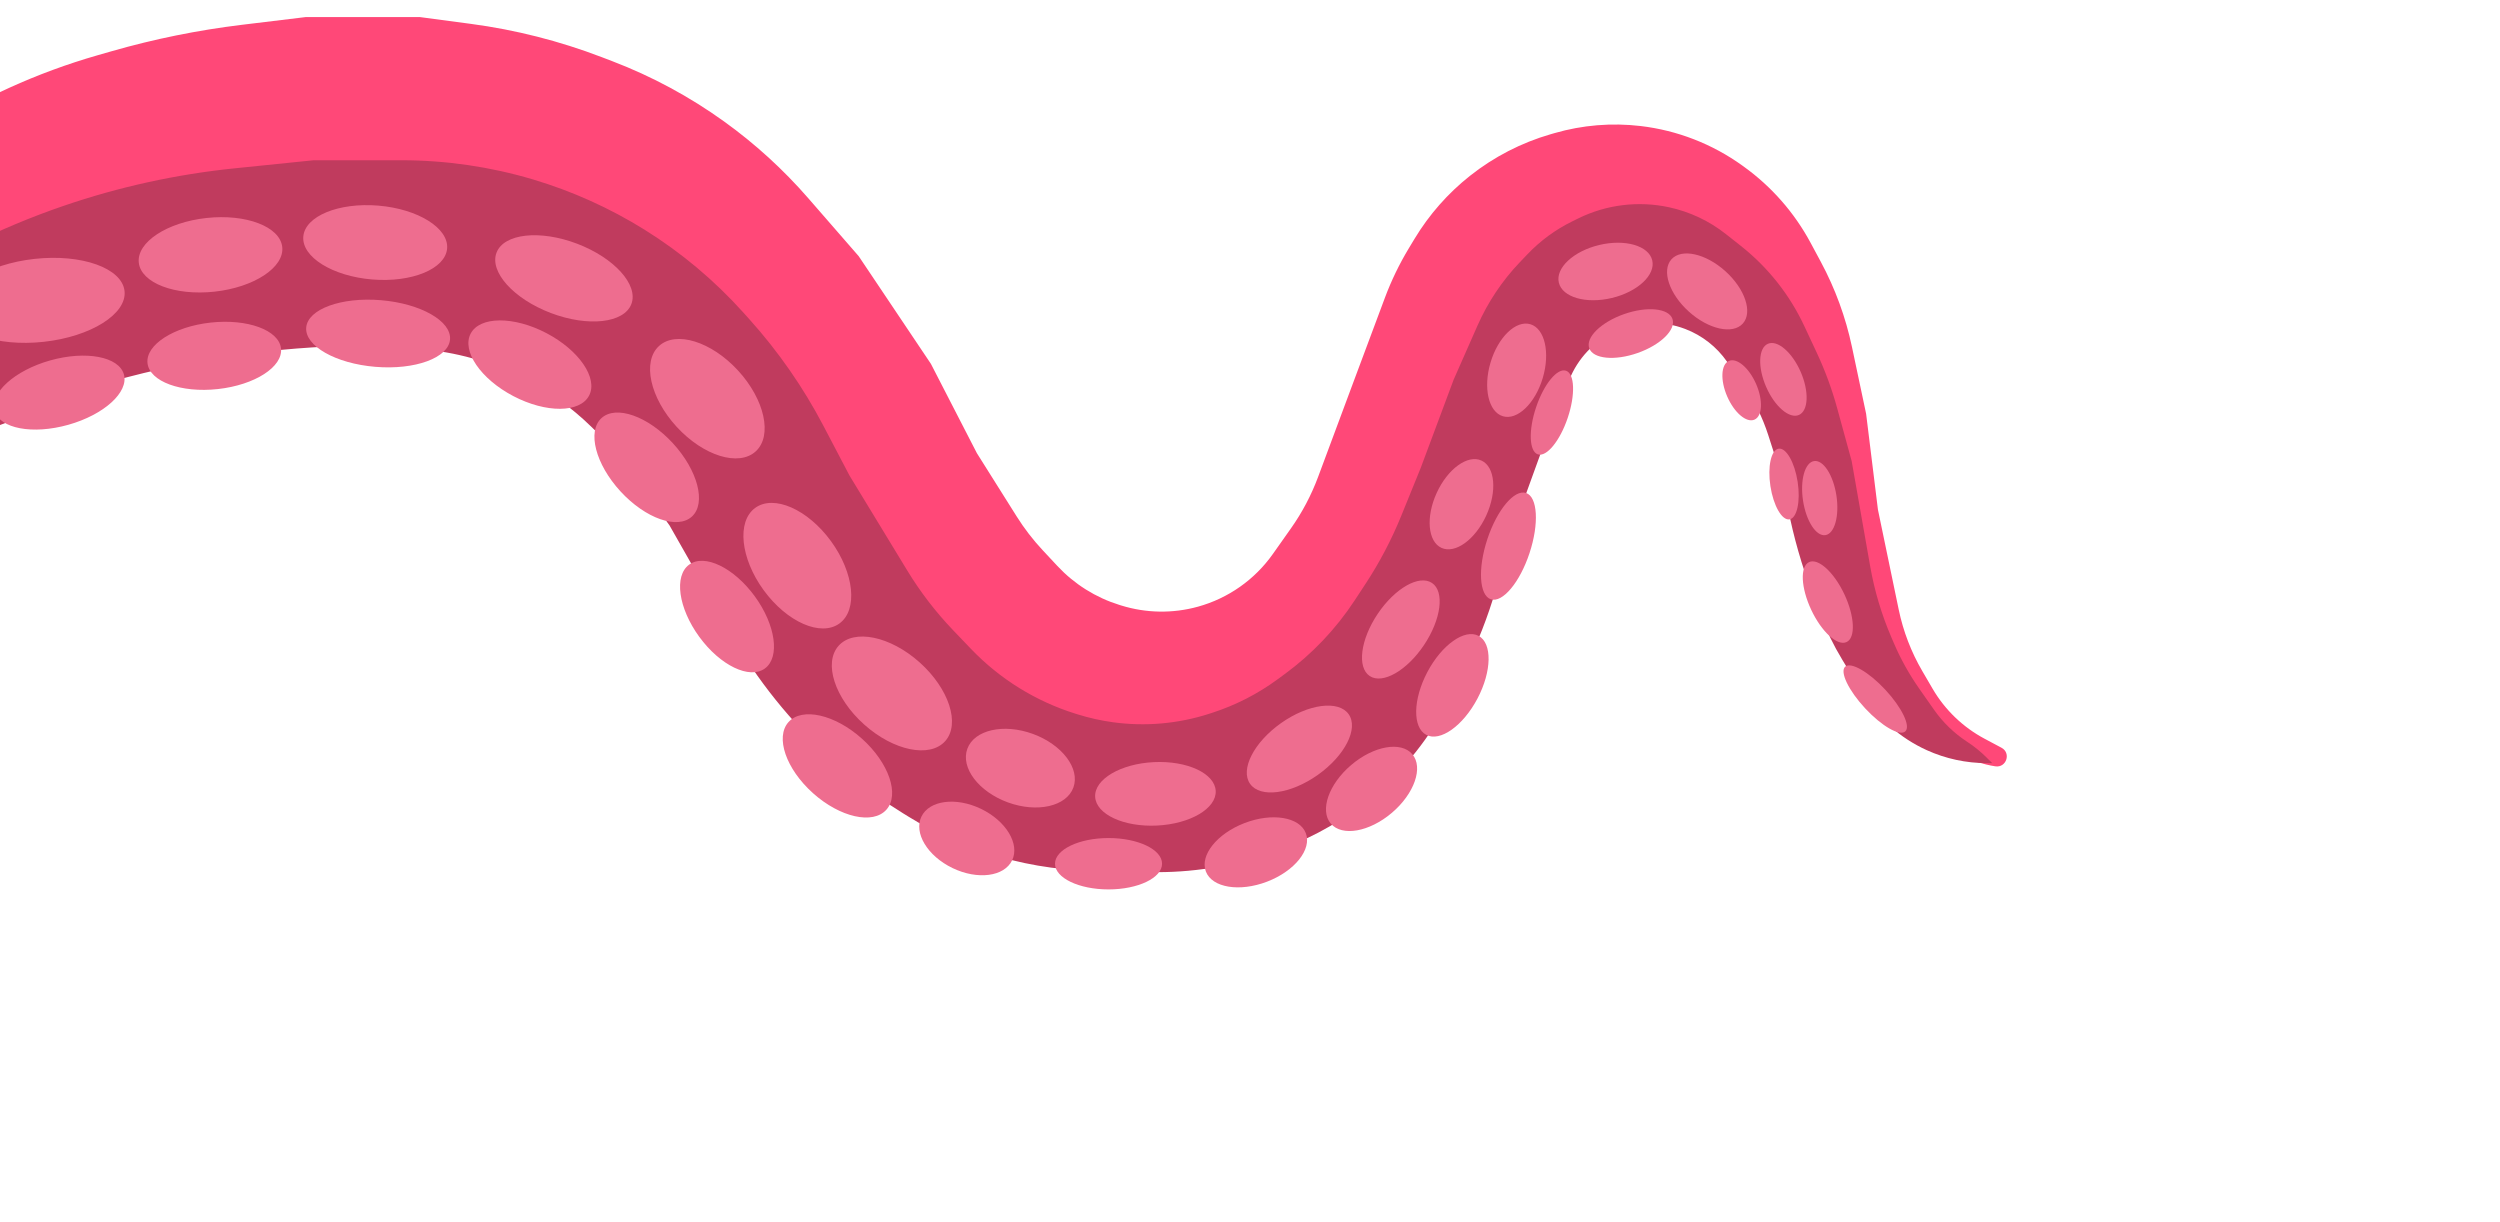 <svg xmlns="http://www.w3.org/2000/svg" width="1227" height="600" viewBox="0 0 1227 600" fill="none" style="transform-box: fill-box; transform-origin: 0% 50%;" >
<g>
<g>
<mask id="mask0" mask-type="alpha" maskUnits="userSpaceOnUse" x="0" y="0" width="1227" height="600">
    <path d="M-85.275 97.345L-36.755 65.762C-23.564 57.175 -9.745 49.593 4.584 43.08C18.581 36.718 33.026 31.393 47.803 27.148L54.698 25.168C75.67 19.144 97.088 14.799 118.749 12.173L150.027 8.382H206.113L231.119 11.716C253.054 14.641 274.573 20.11 295.242 28.012L300.45 30.004C319.993 37.476 338.486 47.45 355.466 59.675C370.597 70.57 384.419 83.175 396.658 97.241L421.431 125.71L456.887 178.573L479.45 222.41L499.023 253.526C502.728 259.415 506.981 264.939 511.728 270.025L518.983 277.798C527.296 286.704 537.788 293.288 549.423 296.899L550.323 297.178C562.555 300.975 575.621 301.176 587.964 297.757C602.836 293.639 615.824 284.5 624.723 271.893L633.655 259.24C639.132 251.48 643.583 243.045 646.898 234.144L664.468 186.953L679.703 146.165C682.863 137.704 686.802 129.556 691.47 121.824L694.288 117.158C701.426 105.334 710.626 94.886 721.45 86.308C733.204 76.994 746.658 70.056 761.062 65.881L762.919 65.343C776.654 61.361 791.048 60.177 805.25 61.858C823.27 63.992 840.45 70.679 855.173 81.287L855.91 81.819C869.5 91.612 880.684 104.368 888.614 119.123L893.661 128.512C900.707 141.62 905.848 155.664 908.931 170.222L915.887 203.07L921.689 250.13L931.903 299.257C934.105 309.843 938.005 320.004 943.453 329.344L948.508 338.01C954.576 348.412 963.42 356.919 974.05 362.579L982.333 366.99C987.172 369.566 984.735 376.933 979.315 376.116C967.137 374.281 956.105 367.906 948.434 358.273L939.761 347.381C935.041 341.454 931.142 334.916 928.171 327.946L922.944 315.681C918.251 304.67 914.652 293.224 912.2 281.509L904.283 243.684L890.101 192.755L877.12 161.87C873.336 152.867 868.095 144.549 861.607 137.251L856.347 131.333C846.076 119.778 831.923 112.114 816.653 109.703C808.18 108.365 799.424 108.693 791.085 110.701C776.723 114.158 763.959 122.383 754.876 134.033L746.647 144.587C741.732 150.892 737.563 157.744 734.223 165.008L713.463 210.161L692.916 261.758C687.291 275.881 680.121 289.339 671.537 301.886L663.418 313.752C655.157 325.825 644.84 336.353 632.936 344.856L631.437 345.927C620.452 353.773 608.166 359.616 595.147 363.186C581.735 366.864 567.765 368.068 553.921 366.741L551.303 366.49C535.764 364.999 520.624 360.698 506.622 353.796L502.734 351.879C489.009 345.113 476.38 336.321 465.271 325.797L464.815 325.365C451.888 313.118 441.144 298.758 433.043 282.901L414.984 247.552L378.238 186.309L361.593 164.639C349.979 149.519 336.134 136.252 320.532 125.294C300.322 111.098 277.513 101.022 253.409 95.639L247.207 94.254C231.463 90.739 215.38 88.965 199.248 88.965H152.606L92.495 96.42C77.148 98.324 61.957 101.328 47.041 105.409C16.585 113.741 -12.483 126.496 -39.236 143.266L-85.275 172.126V97.345Z" fill="#FF4878">
    </path>
</mask>
<path d="M-85.275 97.345L-36.755 65.762C-23.564 57.175 -9.745 49.593 4.584 43.08C18.581 36.718 33.026 31.393 47.803 27.148L54.698 25.168C75.67 19.144 97.088 14.799 118.749 12.173L150.027 8.382H206.113L231.119 11.716C253.054 14.641 274.573 20.11 295.242 28.012L300.45 30.004C319.993 37.476 338.486 47.45 355.466 59.675C370.597 70.57 384.419 83.175 396.658 97.241L421.431 125.71L456.887 178.573L479.45 222.41L499.023 253.526C502.728 259.415 506.981 264.939 511.728 270.025L518.983 277.798C527.296 286.704 537.788 293.288 549.423 296.899L550.323 297.178C562.555 300.975 575.621 301.176 587.964 297.757C602.836 293.639 615.824 284.5 624.723 271.893L633.655 259.24C639.132 251.48 643.583 243.045 646.898 234.144L664.468 186.953L679.703 146.165C682.863 137.704 686.802 129.556 691.47 121.824L694.288 117.158C701.426 105.334 710.626 94.886 721.45 86.308C733.204 76.994 746.658 70.056 761.062 65.881L762.919 65.343C776.654 61.361 791.048 60.177 805.25 61.858C823.27 63.992 840.45 70.679 855.173 81.287L855.91 81.819C869.5 91.612 880.684 104.368 888.614 119.123L893.661 128.512C900.707 141.62 905.848 155.664 908.931 170.222L915.887 203.07L921.689 250.13L931.903 299.257C934.105 309.843 938.005 320.004 943.453 329.344L948.508 338.01C954.576 348.412 963.42 356.919 974.05 362.579L982.333 366.99C987.172 369.566 984.735 376.933 979.315 376.116C967.137 374.281 956.105 367.906 948.434 358.273L939.761 347.381C935.041 341.454 931.142 334.916 928.171 327.946L922.944 315.681C918.251 304.67 914.652 293.224 912.2 281.509L904.283 243.684L890.101 192.755L877.12 161.87C873.336 152.867 868.095 144.549 861.607 137.251L856.347 131.333C846.076 119.778 831.923 112.114 816.653 109.703C808.18 108.365 799.424 108.693 791.085 110.701C776.723 114.158 763.959 122.383 754.876 134.033L746.647 144.587C741.732 150.892 737.563 157.744 734.223 165.008L713.463 210.161L692.916 261.758C687.291 275.881 680.121 289.339 671.537 301.886L663.418 313.752C655.157 325.825 644.84 336.353 632.936 344.856L631.437 345.927C620.452 353.773 608.166 359.616 595.147 363.186C581.735 366.864 567.765 368.068 553.921 366.741L551.303 366.49C535.764 364.999 520.624 360.698 506.622 353.796L502.734 351.879C489.009 345.113 476.38 336.321 465.271 325.797L464.815 325.365C451.888 313.118 441.144 298.758 433.043 282.901L414.984 247.552L378.238 186.309L361.593 164.639C349.979 149.519 336.134 136.252 320.532 125.294C300.322 111.098 277.513 101.022 253.409 95.639L247.207 94.254C231.463 90.739 215.38 88.965 199.248 88.965H152.606L92.495 96.42C77.148 98.324 61.957 101.328 47.041 105.409C16.585 113.741 -12.483 126.496 -39.236 143.266L-85.275 172.126V97.345Z" fill="#FF4878">
    
         
    </path>
    <path d="M975.123 374.55H977.775L975.074 371.85C972.155 368.93 968.94 366.322 965.482 364.067C959.123 359.92 953.615 354.597 949.252 348.384L942.039 338.11C937.081 331.049 932.869 323.492 929.47 315.562L928.179 312.549C923.438 301.488 919.991 289.916 917.906 278.063L908.796 226.278L901.668 200.284C899.118 190.984 895.783 181.917 891.699 173.181L885.529 159.984C878.361 144.653 867.715 131.205 854.437 120.712L847.069 114.889C838.904 108.436 829.372 103.935 819.201 101.732C804.163 98.473 788.465 100.392 774.654 107.176L771.673 108.641C763.445 112.682 755.996 118.147 749.67 124.781L745.893 128.743C737.232 137.826 730.212 148.344 725.146 159.827L713.463 186.309L697.346 229.501L687.746 253.133C682.983 264.856 677.086 276.085 670.136 286.66L664.824 294.744C655.636 308.726 644.022 320.952 630.53 330.846L626.964 333.461C617.218 340.608 606.389 346.145 594.889 349.86L593.509 350.306C578.264 355.231 562.105 356.658 546.233 354.479C540.401 353.679 534.645 352.396 529.025 350.646L527.907 350.298C508.386 344.217 490.729 333.279 476.592 318.509L467.771 309.293C459.251 300.391 451.723 290.591 445.32 280.064L416.918 233.369L404.095 208.915C394.202 190.05 381.995 172.492 367.756 156.649L364.823 153.385C350.63 137.593 334.276 123.887 316.246 112.673C299.201 102.072 280.784 93.787 261.547 88.057C240.627 81.826 218.878 78.65 197.05 78.65H153.895L115.121 82.619C86.483 85.55 58.275 91.747 31.045 101.089C-0.378 111.869 -30.241 126.749 -57.77 145.343L-89.787 166.969L-85.275 246.907L-9.204 212.095L60.419 185.664L63.041 184.981C102.391 174.734 142.887 169.547 183.55 169.547L206.216 171.337C223.605 172.71 240.565 177.426 256.167 185.227C268.708 191.497 280.2 199.675 290.233 209.47L292.467 211.65C298.922 217.952 304.817 224.803 310.085 232.126L328.599 257.866L363.411 319.109C377.502 341.74 395.137 361.962 415.641 379L419.065 381.846C426.649 388.148 434.671 393.905 443.07 399.074L446.075 400.923C457.97 408.243 470.681 414.143 483.949 418.503C500.629 423.983 518.024 426.975 535.576 427.384L564.546 428.057H568.085C588.337 428.057 608.423 424.402 627.376 417.266L630.188 416.208C645.63 410.394 660.008 402.076 672.745 391.587C688.965 378.229 702.202 361.616 711.599 342.822L719.045 327.929C725.196 315.628 730.224 302.796 734.069 289.591L743.117 258.511L759.234 214.029L770.186 186.446C774.332 176.003 782.297 167.53 792.464 162.746C803.359 157.618 815.88 157.157 827.126 161.464C835.393 164.63 842.526 170.204 847.593 177.463L855.816 189.242C861.022 196.699 865.082 204.895 867.86 213.555L874.629 234.658L877.515 249.355C880.313 263.599 884.305 277.583 889.447 291.159L893.516 301.902C896.39 309.49 899.951 316.799 904.155 323.739L914.104 340.168C921.564 352.486 932.578 362.258 945.696 368.198C954.942 372.385 964.974 374.55 975.123 374.55Z" fill="#C03B5E">
    </path>
    <ellipse cx="19.227" cy="147.412" rx="42.147" ry="20.475" transform="rotate(173.775 19.227 147.412)" fill="#EE6D8F"/>
    <ellipse cx="103.323" cy="125.066" rx="35.412" ry="18.187" transform="rotate(173.775 103.323 125.066)" fill="#EE6D8F"/>
    <ellipse cx="184.151" cy="119.041" rx="35.412" ry="18.187" transform="rotate(-175.26 184.151 119.041)" fill="#EE6D8F"/>
    <ellipse cx="276.784" cy="136.617" rx="35.412" ry="18.187" transform="rotate(-159.146 276.784 136.617)" fill="#EE6D8F"/>
    <ellipse cx="347.174" cy="195.677" rx="35.097" ry="20.438" transform="rotate(-132.607 347.174 195.677)" fill="#EE6D8F"/>
    <ellipse cx="391.328" cy="277.636" rx="35.097" ry="20.438" transform="rotate(-126.108 391.328 277.636)" fill="#EE6D8F"/>
    <ellipse cx="437.743" cy="340.345" rx="35.097" ry="20.438" transform="rotate(-138.161 437.743 340.345)" fill="#EE6D8F"/>
    <ellipse cx="500.795" cy="377.005" rx="27.705" ry="17.891" transform="rotate(-159.941 500.795 377.005)" fill="#EE6D8F"/>
    <ellipse cx="567.085" cy="389.617" rx="29.619" ry="15.585" transform="rotate(177.224 567.085 389.617)" fill="#EE6D8F"/>
<ellipse cx="637.733" cy="367.627" rx="29.619" ry="15.585" transform="rotate(144.748 637.733 367.627)" fill="#EE6D8F"/>
<ellipse cx="687.528" cy="308.95" rx="27.478" ry="13.703" transform="rotate(123.811 687.528 308.95)" fill="#EE6D8F"/>
<ellipse cx="717.288" cy="247.468" rx="23.567" ry="13.367" transform="rotate(114.592 717.288 247.468)" fill="#EE6D8F"/>
<ellipse cx="744.372" cy="181.715" rx="23.567" ry="13.367" transform="rotate(106.622 744.372 181.715)" fill="#EE6D8F"/>

<ellipse cx="185.58" cy="163.687" rx="35.412" ry="16.412" transform="rotate(-175.26 185.58 163.687)" fill="#EE6D8F"/>
<ellipse cx="260.065" cy="178.95" rx="32.803" ry="17.459" transform="rotate(-152.379 260.065 178.95)" fill="#EE6D8F"/>
<ellipse cx="317.402" cy="229.365" rx="32.803" ry="17.459" transform="rotate(-132.607 317.402 229.365)" fill="#EE6D8F"/>


<ellipse cx="787.999" cy="133.244" rx="23.567" ry="13.367" transform="rotate(166.518 787.999 133.244)" fill="#EE6D8F"/>
<ellipse cx="837.862" cy="143.03" rx="23.567" ry="13.367" transform="rotate(-138.018 837.862 143.03)" fill="#EE6D8F"/>
<ellipse cx="875.299" cy="186.196" rx="19.054" ry="9.242" transform="rotate(-113.571 875.299 186.196)" fill="#EE6D8F"/>
<ellipse cx="893.12" cy="244.467" rx="18.387" ry="8.287" transform="rotate(-98.675 893.12 244.467)" fill="#EE6D8F"/>
<ellipse cx="897.091" cy="295.503" rx="21.672" ry="8.984" transform="rotate(-115.159 897.091 295.503)" fill="#EE6D8F"/>
<ellipse cx="920.600" cy="343.188" rx="21.672" ry="6.735" transform="rotate(-132.942 920.459 343.188)" fill="#EE6D8F"/>
<ellipse cx="875.605" cy="237.561" rx="17.554" ry="6.769" transform="rotate(-98.675 875.605 237.561)" fill="#EE6D8F"/>
<ellipse cx="854.817" cy="191.553" rx="15.715" ry="7.726" transform="rotate(-113.571 854.817 191.553)" fill="#EE6D8F"/>
<ellipse xmlns="http://www.w3.org/2000/svg" cx="758.875" cy="212.485" rx="21.653" ry="8.186" transform="rotate(108.61 763.875 208.485)" fill="#EE6D8F"/>
<ellipse cx="800.417" cy="163.707" rx="21.653" ry="10.108" transform="rotate(160.616 800.417 163.707)" fill="#EE6D8F"/>
<ellipse cx="712.833" cy="336.365" rx="27.478" ry="13.91" transform="rotate(117.822 712.833 336.365)" fill="#EE6D8F"/>
<ellipse cx="740.341" cy="268.039" rx="27.478" ry="10.9" transform="rotate(108.31 740.341 268.039)" fill="#EE6D8F"/>
<ellipse cx="544.068" cy="423.92" rx="26.272" ry="12.607" transform="rotate(179.964 544.068 423.92)" fill="#EE6D8F"/>
<ellipse cx="616.37" cy="418.33" rx="26.272" ry="15.409" transform="rotate(159.017 616.37 418.33)" fill="#EE6D8F"/>
<ellipse cx="673.153" cy="387.193" rx="26.272" ry="15.409" transform="rotate(139.61 673.153 387.193)" fill="#EE6D8F"/>
<ellipse cx="474.493" cy="411.516" rx="24.707" ry="16.124" transform="rotate(-154.252 474.493 411.516)" fill="#EE6D8F"/>
<ellipse cx="411.013" cy="375.902" rx="32.239" ry="17.977" transform="rotate(-138.161 411.013 375.902)" fill="#EE6D8F"/>
<ellipse cx="356.822" cy="302.607" rx="31.541" ry="16.866" transform="rotate(-126.108 356.822 302.607)" fill="#EE6D8F"/>
<ellipse cx="105.16" cy="174.639" rx="32.961" ry="16.412" transform="rotate(173.723 105.16 174.639)" fill="#EE6D8F"/>
<ellipse cx="29.085" cy="192.691" rx="32.961" ry="16.412" transform="rotate(164.281 29.085 192.691)" fill="#EE6D8F"/>



<animateTransform xmlns="http://www.w3.org/2000/svg" attributeType="xml" attributeName="transform" type="skewY" dur="40s" begin="0" values="0; 3; 10; 0; 7; 0; 3; 0;" repeatCount="indefinite"/>
</g>
<animateTransform xmlns="http://www.w3.org/2000/svg" attributeType="xml" attributeName="transform" type="skewX" dur="40s" begin="0" values="0; 3; 0; 5; 0; 7; 0;" repeatCount="indefinite"/>
</g>
<animateTransform xmlns="http://www.w3.org/2000/svg" attributeType="xml" attributeName="transform" type="rotateY" dur="10s" begin="0" values="0; -2; 0; -3; 0; -1; 0;" repeatCount="indefinite"/>
<!-- <animate
    attributeName="width" dur="12s" begin="0" values="1227; 1200; 1227;" repeatCount="indefinite"
/> -->
<!-- <animate
    attributeName="width" dur="12s" begin="0" values="459; 459; 459;" repeatCount="indefinite"
/> -->
</svg>